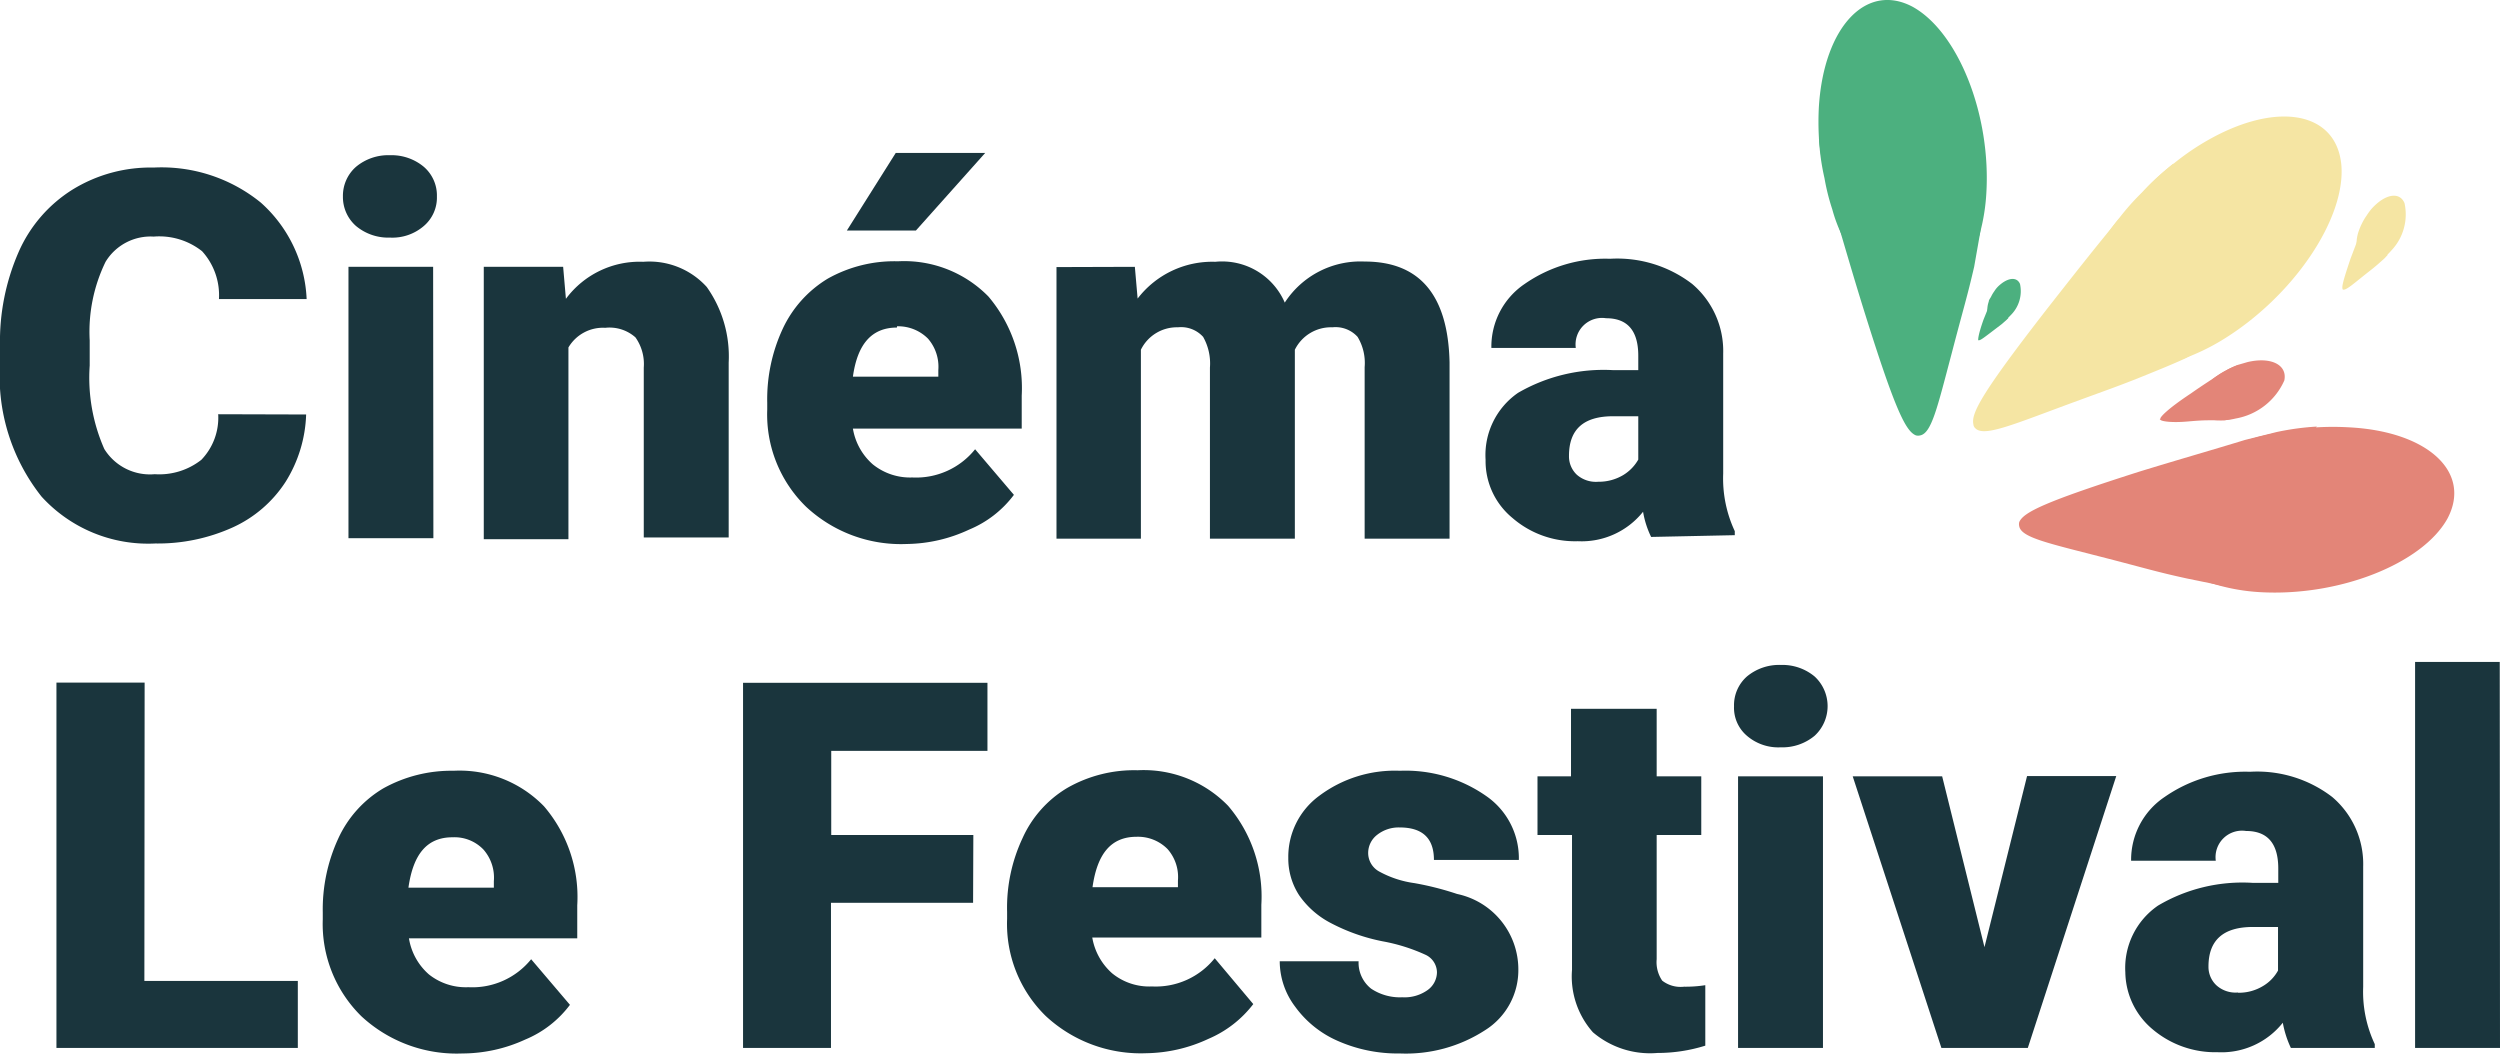 <svg id="Calque_1" data-name="Calque 1" xmlns="http://www.w3.org/2000/svg" viewBox="0 0 99.22 41.82"><g style="isolation:isolate"><path d="M207.8,229.86a5.35,5.35,0,0,1-.82,2.68,4.92,4.92,0,0,1-2.09,1.8,7.22,7.22,0,0,1-3.08.64,5.72,5.72,0,0,1-4.51-1.86,7.68,7.68,0,0,1-1.65-5.26v-.72a8.87,8.87,0,0,1,.74-3.73,5.55,5.55,0,0,1,2.13-2.47,5.9,5.9,0,0,1,3.23-.88,6.25,6.25,0,0,1,4.25,1.39,5.44,5.44,0,0,1,1.82,3.83h-3.48a2.6,2.6,0,0,0-.67-1.9,2.74,2.74,0,0,0-1.92-.58,2.09,2.09,0,0,0-1.91,1,6.34,6.34,0,0,0-.63,3.12v1a7,7,0,0,0,.58,3.31,2.13,2.13,0,0,0,2,1,2.7,2.7,0,0,0,1.85-.57,2.41,2.41,0,0,0,.67-1.81Z" transform="translate(-195.65 -213.41)" style="fill:#1a353d"/><path d="M209.26,221.21a1.53,1.53,0,0,1,.52-1.18,2,2,0,0,1,1.35-.46,2,2,0,0,1,1.34.46,1.5,1.5,0,0,1,.52,1.18,1.48,1.48,0,0,1-.52,1.17,1.91,1.91,0,0,1-1.34.46,2,2,0,0,1-1.35-.46A1.53,1.53,0,0,1,209.26,221.21Zm3.59,13.56h-3.37V224h3.36Z" transform="translate(-195.65 -213.41)" style="fill:#1a353d"/><path d="M218,224l.11,1.27a3.64,3.64,0,0,1,3.07-1.47,3.07,3.07,0,0,1,2.52,1,4.76,4.76,0,0,1,.87,3v6.94H221.2V228a1.83,1.83,0,0,0-.33-1.2,1.55,1.55,0,0,0-1.2-.38,1.59,1.59,0,0,0-1.46.78v7.61h-3.36V224Z" transform="translate(-195.65 -213.41)" style="fill:#1a353d"/><path d="M231.64,235a5.52,5.52,0,0,1-4-1.48,5.11,5.11,0,0,1-1.54-3.85v-.28a6.63,6.63,0,0,1,.61-2.92,4.59,4.59,0,0,1,1.79-2,5.4,5.4,0,0,1,2.79-.69,4.68,4.68,0,0,1,3.59,1.4,5.62,5.62,0,0,1,1.32,3.93v1.31H229.5a2.41,2.41,0,0,0,.79,1.42,2.36,2.36,0,0,0,1.57.52,3,3,0,0,0,2.49-1.12l1.54,1.81a4.25,4.25,0,0,1-1.78,1.38A6,6,0,0,1,231.64,235Zm-.44-15.52h3.55L232,222.56h-2.74Zm.05,6.93c-1,0-1.57.65-1.75,1.95h3.39v-.26a1.7,1.7,0,0,0-.41-1.25A1.67,1.67,0,0,0,231.25,226.36Z" transform="translate(-195.65 -213.41)" style="fill:#1a353d"/><path d="M240.69,224l.11,1.26a3.73,3.73,0,0,1,3.08-1.46,2.71,2.71,0,0,1,2.76,1.62,3.58,3.58,0,0,1,3.17-1.63q3.28,0,3.37,4v7h-3.37v-6.81a2,2,0,0,0-.28-1.2,1.18,1.18,0,0,0-1-.38,1.6,1.6,0,0,0-1.49.89v7.5h-3.37V228a2.14,2.14,0,0,0-.27-1.22,1.18,1.18,0,0,0-1-.38,1.59,1.59,0,0,0-1.47.89v7.5h-3.35l0-10.78Z" transform="translate(-195.65 -213.41)" style="fill:#1a353d"/><path d="M261.18,234.72a3.64,3.64,0,0,1-.32-1,3.12,3.12,0,0,1-2.59,1.17,3.79,3.79,0,0,1-2.59-.92,2.92,2.92,0,0,1-1.07-2.31A3,3,0,0,1,255.9,229a6.77,6.77,0,0,1,3.77-.9h1v-.57c0-1-.43-1.49-1.28-1.49a1.05,1.05,0,0,0-1.2,1.18h-3.35a3,3,0,0,1,1.32-2.54,5.6,5.6,0,0,1,3.39-1,4.89,4.89,0,0,1,3.26,1,3.49,3.49,0,0,1,1.23,2.76v4.77a4.93,4.93,0,0,0,.46,2.28v.16Zm-2.1-2.19a1.89,1.89,0,0,0,1-.27,1.7,1.7,0,0,0,.59-.61v-1.72h-1c-1.17,0-1.75.52-1.75,1.57a1,1,0,0,0,.31.75A1.15,1.15,0,0,0,259.08,232.53Z" transform="translate(-195.65 -213.41)" style="fill:#1a353d"/></g><g style="isolation:isolate"><path d="M201.38,252.34h6.09V255h-9.58v-14.5h3.5Z" transform="translate(-195.65 -213.41)" style="fill:#1a353d"/><path d="M214,255.22a5.56,5.56,0,0,1-4-1.47,5.13,5.13,0,0,1-1.54-3.85v-.28a6.71,6.71,0,0,1,.61-2.92,4.48,4.48,0,0,1,1.79-2,5.55,5.55,0,0,1,2.79-.7,4.67,4.67,0,0,1,3.59,1.41,5.53,5.53,0,0,1,1.32,3.93v1.31h-6.68a2.41,2.41,0,0,0,.79,1.43,2.35,2.35,0,0,0,1.57.51,3,3,0,0,0,2.49-1.11l1.54,1.81a4.25,4.25,0,0,1-1.78,1.38A6,6,0,0,1,214,255.22Zm-.39-8.58c-1,0-1.56.65-1.75,2h3.39v-.26a1.69,1.69,0,0,0-.41-1.25A1.59,1.59,0,0,0,213.62,246.64Z" transform="translate(-195.65 -213.41)" style="fill:#1a353d"/><path d="M234.27,249.24h-5.64V255h-3.49V240.51h9.7v2.7h-6.2v3.34h5.64Z" transform="translate(-195.65 -213.41)" style="fill:#1a353d"/><path d="M241.15,255.21a5.54,5.54,0,0,1-4-1.48,5.11,5.11,0,0,1-1.53-3.85v-.28a6.49,6.49,0,0,1,.61-2.92,4.43,4.43,0,0,1,1.78-2,5.35,5.35,0,0,1,2.79-.7,4.67,4.67,0,0,1,3.59,1.41,5.53,5.53,0,0,1,1.32,3.93v1.3H239a2.44,2.44,0,0,0,.79,1.42,2.33,2.33,0,0,0,1.58.52,3,3,0,0,0,2.49-1.12l1.53,1.82a4.42,4.42,0,0,1-1.78,1.38A6,6,0,0,1,241.15,255.21Zm-.39-8.59c-1,0-1.56.65-1.75,2h3.39v-.26a1.68,1.68,0,0,0-.41-1.25A1.65,1.65,0,0,0,240.76,246.62Z" transform="translate(-195.65 -213.41)" style="fill:#1a353d"/><path d="M252.68,252a.78.78,0,0,0-.44-.69,7.14,7.14,0,0,0-1.71-.54,7.53,7.53,0,0,1-2.07-.73,3.47,3.47,0,0,1-1.25-1.1,2.67,2.67,0,0,1-.43-1.48A3,3,0,0,1,248,245a5,5,0,0,1,3.21-1,5.59,5.59,0,0,1,3.42,1,3,3,0,0,1,1.3,2.54h-3.37c0-.86-.45-1.29-1.36-1.29a1.38,1.38,0,0,0-.89.29.91.91,0,0,0-.36.73.84.84,0,0,0,.44.73,4.05,4.05,0,0,0,1.4.46,11.84,11.84,0,0,1,1.69.43,3.06,3.06,0,0,1,2.43,3,2.81,2.81,0,0,1-1.31,2.4,5.78,5.78,0,0,1-3.39.93,5.89,5.89,0,0,1-2.47-.5,4.12,4.12,0,0,1-1.69-1.36,3,3,0,0,1-.61-1.8h3.13a1.31,1.31,0,0,0,.5,1.09,2.06,2.06,0,0,0,1.23.34,1.58,1.58,0,0,0,1-.28A.88.88,0,0,0,252.68,252Z" transform="translate(-195.65 -213.41)" style="fill:#1a353d"/><path d="M261.4,241.54v2.68h1.77v2.33H261.4v4.93a1.3,1.3,0,0,0,.22.85,1.19,1.19,0,0,0,.87.24,5,5,0,0,0,.84-.06v2.4a6.34,6.34,0,0,1-1.9.29,3.5,3.5,0,0,1-2.56-.82,3.34,3.34,0,0,1-.83-2.48v-5.35h-1.37v-2.33H258v-2.68Z" transform="translate(-195.65 -213.41)" style="fill:#1a353d"/><path d="M264.47,241.44a1.52,1.52,0,0,1,.51-1.18,2,2,0,0,1,1.35-.46,2,2,0,0,1,1.34.46,1.6,1.6,0,0,1,0,2.35,2,2,0,0,1-1.35.46,1.91,1.91,0,0,1-1.34-.46A1.46,1.46,0,0,1,264.47,241.44ZM268,255h-3.37V244.22H268Z" transform="translate(-195.65 -213.41)" style="fill:#1a353d"/><path d="M274.41,251l1.69-6.79h3.54L276.13,255H272.7l-3.52-10.78h3.55Z" transform="translate(-195.65 -213.41)" style="fill:#1a353d"/><path d="M286.57,255a4,4,0,0,1-.32-1,3.11,3.11,0,0,1-2.59,1.17,3.85,3.85,0,0,1-2.59-.92A3,3,0,0,1,280,252a3,3,0,0,1,1.3-2.65,6.58,6.58,0,0,1,3.77-.9h1v-.57c0-1-.43-1.49-1.28-1.49a1.05,1.05,0,0,0-1.2,1.18h-3.36a3,3,0,0,1,1.33-2.53,5.6,5.6,0,0,1,3.39-1,4.89,4.89,0,0,1,3.26,1,3.49,3.49,0,0,1,1.23,2.76v4.78a4.88,4.88,0,0,0,.46,2.27V255Zm-2.1-2.19a1.85,1.85,0,0,0,1-.27,1.62,1.62,0,0,0,.59-.61V250.2h-1c-1.17,0-1.76.52-1.76,1.57a1,1,0,0,0,.31.74A1.13,1.13,0,0,0,284.47,252.8Z" transform="translate(-195.65 -213.41)" style="fill:#1a353d"/><path d="M294.87,255H291.5V239.68h3.36Z" transform="translate(-195.65 -213.41)" style="fill:#1a353d"/></g><path d="M292.78,234c-1,1.79-4.32,3.1-7.46,2.91a7.84,7.84,0,0,1-2.19-.45c-1.69-.64-2.44-1.86-1.71-3.19a5.93,5.93,0,0,1,3.36-2.37,8.52,8.52,0,0,1,1.23-.31,10.49,10.49,0,0,1,1.59-.22,11,11,0,0,1,1.28,0C292,230.53,293.77,232.15,292.78,234Z" transform="translate(-195.65 -213.41)" style="fill:#e38578"/><path d="M287.6,230.34c-.62,1-1.25,2.06-1.89,3.1-.37,1.1-.75,2.17-1.12,3.27l-.77-.06-1.37-.28c-1.24-.27-1.58-.39-3.41-.86-2.14-.55-3.16-.77-3.25-1.21a.35.35,0,0,1,0-.17c.17-.39,1-.8,4.76-2,1.56-.48,3-.89,4.2-1.26l1.24-.31A10.49,10.49,0,0,1,287.6,230.34Z" transform="translate(-195.65 -213.41)" style="fill:#e38578"/><path d="M286.31,228.51a2.6,2.6,0,0,1-1.93,1.51,2.49,2.49,0,0,1-.68.07c-.56,0-.89-.33-.79-.79a1.83,1.83,0,0,1,.77-1,2.33,2.33,0,0,1,.34-.2,3.1,3.1,0,0,1,.45-.21l.38-.11C285.78,227.56,286.44,227.89,286.31,228.51Z" transform="translate(-195.65 -213.41)" style="fill:#e38578"/><path d="M284.47,227.9c-.09.36-.19.72-.28,1.08s0,.7,0,1.06l-.24.05-.42,0c-.39,0-.5,0-1.08.05s-1,0-1.06-.07,0,0,0-.05.21-.33,1.22-1c.41-.29.79-.53,1.12-.75l.34-.2A4.68,4.68,0,0,1,284.47,227.9Z" transform="translate(-195.65 -213.41)" style="fill:#e38578"/><path d="M271.56,213.68c1.81,1,3.13,4.31,2.92,7.46a7.82,7.82,0,0,1-.46,2.19c-.66,1.7-1.91,2.46-3.26,1.74a5.92,5.92,0,0,1-2.39-3.35,8.65,8.65,0,0,1-.31-1.24,9.09,9.09,0,0,1-.22-1.59,10.93,10.93,0,0,1,0-1.28C268.05,214.47,269.72,212.7,271.56,213.68Z" transform="translate(-195.65 -213.41)" style="fill:#4cb07f"/><path d="M267.84,218.89l3.15,1.87,3.32,1.11c0,.26-.05.51-.07.77L274,224c-.29,1.25-.41,1.59-.89,3.43-.57,2.15-.8,3.17-1.25,3.26a.35.35,0,0,1-.17,0c-.4-.16-.82-1-2-4.76-.49-1.56-.9-3-1.26-4.2-.11-.43-.22-.84-.32-1.24A10.15,10.15,0,0,1,267.84,218.89Z" transform="translate(-195.65 -213.41)" style="fill:#4cb07f"/><path d="M275.82,224.68a1.34,1.34,0,0,1-.37,1.24,1.49,1.49,0,0,1-.28.24c-.25.15-.49.12-.59-.11a1,1,0,0,1,0-.67c0-.06.05-.12.09-.19a1.27,1.27,0,0,1,.13-.22,1.09,1.09,0,0,1,.13-.17C275.3,224.43,275.69,224.37,275.82,224.68Z" transform="translate(-195.65 -213.41)" style="fill:#4cb07f"/><path d="M274.83,225c.07.18.14.37.22.56l.31.47-.09.09-.17.15-.46.35c-.29.22-.42.32-.48.29a0,0,0,0,1,0,0c0-.06,0-.21.21-.81l.27-.67c0-.06.05-.12.08-.19A1.27,1.27,0,0,1,274.83,225Z" transform="translate(-195.65 -213.41)" style="fill:#4cb07f"/><path d="M288.57,219.92c.21,2.14-1.91,5.28-4.75,7a8.48,8.48,0,0,1-2.16.93c-1.85.46-3.23-.15-3.39-1.73a6.3,6.3,0,0,1,1.5-4.07,9.46,9.46,0,0,1,.89-1,9.73,9.73,0,0,1,1.25-1.14,10,10,0,0,1,1.1-.78C285.85,217.4,288.34,217.76,288.57,219.92Z" transform="translate(-195.65 -213.41)" style="fill:#f5e5a3"/><path d="M281.91,219.9c.08,1.27.14,2.53.21,3.81.33,1.18.65,2.34,1,3.51l-.71.4c-.32.15-.79.35-1.36.58-1.24.51-1.6.62-3.47,1.31-2.18.81-3.2,1.23-3.53.9a.23.23,0,0,1-.08-.16c-.1-.44.36-1.28,2.93-4.59,1.06-1.35,2-2.55,2.89-3.61l.89-1A10.45,10.45,0,0,1,281.91,219.9Z" transform="translate(-195.65 -213.41)" style="fill:#f5e5a3"/><path d="M291.08,221.47a2.08,2.08,0,0,1-.53,1.89,1.85,1.85,0,0,1-.41.36c-.38.24-.73.21-.88-.13a1.53,1.53,0,0,1,0-1,2.52,2.52,0,0,1,.12-.29,2.33,2.33,0,0,1,.2-.34,2.48,2.48,0,0,1,.19-.26C290.3,221.11,290.88,221,291.08,221.47Z" transform="translate(-195.65 -213.41)" style="fill:#f5e5a3"/><path d="M289.61,222c.11.27.21.55.32.83l.48.7-.13.14-.26.23c-.23.2-.31.25-.67.54s-.62.51-.72.46l0,0c-.05-.09,0-.31.31-1.23l.38-1,.12-.29A2.33,2.33,0,0,1,289.61,222Z" transform="translate(-195.65 -213.41)" style="fill:#f5e5a3"/></svg>